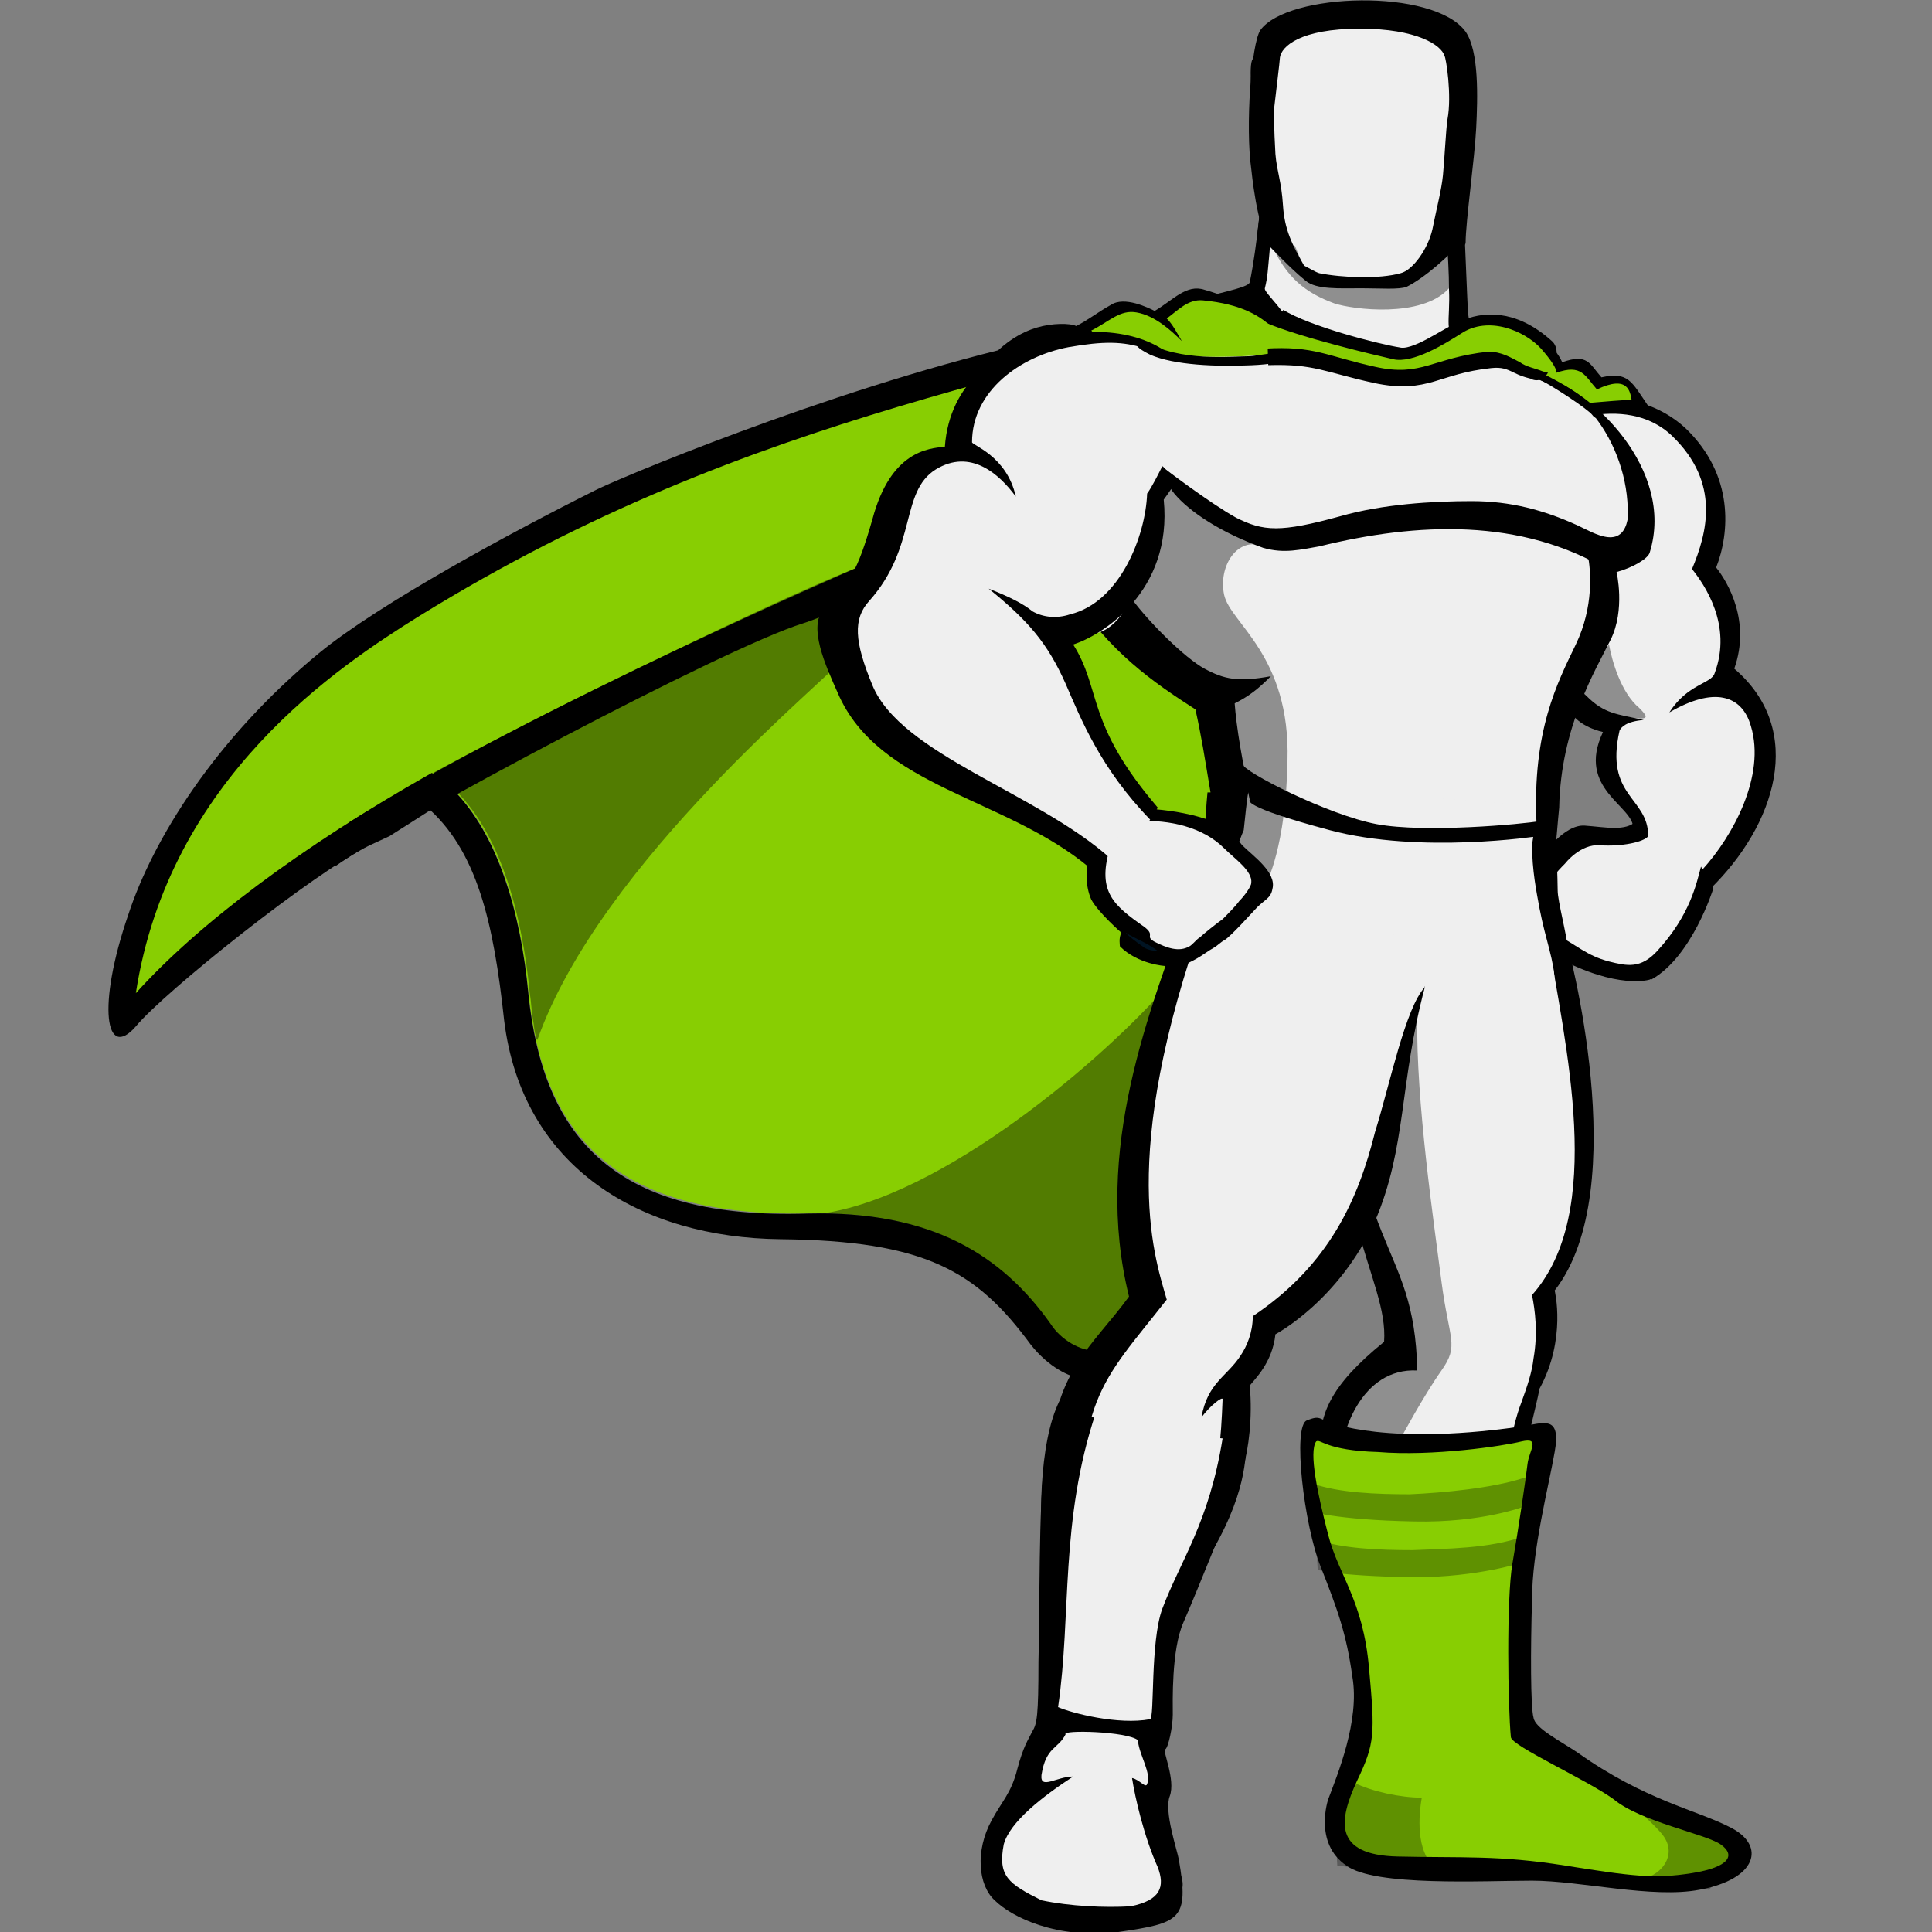 <?xml version="1.0" encoding="utf-8"?>
<!-- Generator: Adobe Illustrator 22.0.1, SVG Export Plug-In . SVG Version: 6.00 Build 0)  -->
<svg version="1.1" id="Layer_1" xmlns="http://www.w3.org/2000/svg" xmlns:xlink="http://www.w3.org/1999/xlink" x="0px" y="0px"
	 viewBox="0 0 128 128" style="enable-background:new 0 0 128 128;" xml:space="preserve">
<rect x="0" y="0" width="128" height="128" fill="#808080" stroke="none"/>
<style type="text/css">
	.st0{fill:#88CE02;}
	.st1{fill:#EFEFEF;}
	.st2{fill:#001423;}
	.st3{opacity:0.3;enable-background:new    ;}
	.st4{fill-opacity:0;}
	.st5{opacity:0.4;enable-background:new    ;}
	.st6{fill:#88CE02;stroke:#000000;stroke-width:1.586;stroke-linejoin:round;stroke-miterlimit:10;}
</style>
<g>
	<g>
		<path d="M24.5,56C20.8,57.8,10.9,65.7,9,68c-2,2.3-2.6-1.3-0.5-7.4c1.6-4.9,5.7-11.6,12.6-17.3c4-3.3,12.9-8.1,18.3-10.8
			c1.1-0.6,15.3-6.6,28-9.6c1.1-0.3-1.3,1.8-1.7,3c-1.9,5.6-39.9,29.5-39.9,29.5L24.5,56z"/>
		<path d="M78.1,123.2c0.7,4,0.1,4.2-4,4.8c-4.1,0.5-7.1-1-8.2-2.1c-1.1-1-1.3-3.3-0.2-5.3c0.7-1.3,1.3-1.8,1.7-3.4
			c0.4-1.5,0.7-1.9,1-2.5c0.3-0.5,0.4-1,0.4-4.6c0.1-3.6,0-10.3,0.4-13.2c0.4-2.9,13,1.3,13,1.3s-3,7.5-3.8,9.3
			c-0.8,1.8-0.7,5.3-0.7,6.1s-0.3,2.2-0.5,2.3c-0.2,0.1,0.7,2,0.3,3.1C77.1,120,78,122.6,78.1,123.2z"/>
		<path d="M82.9,11.2c-0.4-2.8,0-8.3,0.6-9.2C85.3-0.5,95-0.8,97.1,2.1c0.9,1.3,0.8,4.4,0.7,6.4c-0.1,2-0.7,6.2-0.7,7.6
			c-0.1,1-10.7,2.6-13-0.1C83.3,15.3,82.9,11.2,82.9,11.2z"/>
		<path d="M104.5,116.1c4.5,3.2,7.9,3.8,10.2,5c2.3,1.2,1.7,3.4-2.1,4.1c-3.1,0.6-7.9-0.6-11.1-0.6c-3.2,0-10.4,0.4-12.3-1
			c-2.2-1.5-1.2-4.4-1.2-4.4c0.6-1.6,2.1-5.2,1.6-8.1c-0.4-2.9-1-4.5-2.1-7.3c-1.1-2.7-1.9-9.4-0.9-9.7c1-0.4,0.7,0,2.1,0.3
			c1.3,0.3,2.8,0.7,5.6,0.7c2.9,0,6-0.4,7.1-0.7c1.1-0.2,2-0.4,1.6,1.8c-0.4,2.3-1.5,6.5-1.5,9.8c-0.1,3.3-0.1,7.1,0.1,7.8
			C101.7,114.5,103.3,115.3,104.5,116.1z"/>
		<g>
			<g>
				<path class="st0" d="M88.8,18.5c-8.1,7-23.7,8.9-46.8,17.8c-5.9,2.3-21.8,9.1-25.6,16.2C29.2,45.1,34,55.3,35,65.7
					c1,9.8,5.9,14.9,18.5,14.7c13-0.3,16.9,7.3,20.5,16.1c7-33.9,18.1-40.5,25.3-46.3C114.5,37.8,95.7,16,88.8,18.5z"/>
				<path class="st0" d="M88.8,18.5c-19.3,6.7-38.5,8.4-61,22.3C22.5,44.1,11.2,51.5,9,65.8c8.2-9.1,27.2-20.5,50.4-27.8
					c11.7-3.7,20.3-6.1,30.7-10.1C89.4,23.2,89.4,21.4,88.8,18.5z"/>
			</g>
			<path d="M113.5,58.6c0,0-1.4,4.8-4.2,6.3c0,0-2.1,0.7-6.2-1.5c-1.2-0.7-2.1-2.9-2-3.7c0.1-1.8,1.2-2.6,1.2-2.6s1.2-2,2.6-1.9
				c1.4,0.1,3.7,0.3,4.5-0.4C110,54.2,113.6,56.2,113.5,58.6z"/>
			<path d="M83.6,12.6c0,0-0.3,3.7-0.8,6.1c-0.1,0.4-2.3,0.7-3.9,1.3c3.1,8.8,21.6,8.7,24,4.4c-1.2-0.8-3.5-2.1-4.6-2.5
				c-1.1-0.4-1-0.4-1.1-2.4c-0.1-2.1-0.2-5.9-0.4-6.9C96.7,11.5,85.3,11.5,83.6,12.6z"/>
			<path class="st1" d="M84.3,12.6c0,0,0,2.1-0.2,4.2c-0.1,1-0.1,1.5-0.3,2.3c-0.1,0.4,2.5,2.2,3.2,6.1c3.5,7.8,11.6,4,15,0.2
				c-1.2-0.8-3.1-1.9-5.3-2.8c-1.1-0.4-0.6-1.4-0.7-3.4C96,17,95.7,14,95.6,12.9C95.4,11.8,86.1,11.5,84.3,12.6z"/>
			<path d="M83.6,12.6c0,0-0.1,1.3-0.3,2.9c1,1,2.2,2.3,3.2,3.1c0.7,0.6,2.3,0.5,3.7,0.5c1.3,0,2.5,0.1,3-0.1
				c1.2-0.6,2.9-2.1,3.8-3.2c-0.1-1.3-0.1-2.6-0.2-3.2C96.7,11.5,85.3,11.5,83.6,12.6z"/>
			<path d="M90.2,18.1c-0.9,0-1.9-0.1-2.7-0.2c-0.4-0.1-0.7-0.3-1-0.4c-0.5-0.4-1-0.8-1.6-1.2c-1.2-0.9-1.2-1.4-1.2-1.6
				c0.5-4.6-0.1-8.5-0.1-8.5s-0.5-2,2.3-2.5C88.6,3.1,90.2,3,90.2,3s1.8,0,4.5,0.6C97.5,4.1,97,6.1,97,6.1s-0.7,3.9-0.1,8.5
				c0,0.2-0.1,0.7-1.2,1.6c-1,0.7-1.8,1.5-2.6,1.7C92.1,18,91.1,18.1,90.2,18.1z"/>
			<path d="M90.2,1.1c-4.8,0-5.8,1.3-7.2,2.8c-0.3,0.4-0.1,2.6,0.4,7.3h0.7c0,0-0.4-1.3-0.4-2.9c0.1-1.5,0.4-1.5,0.1-1.8
				c-0.3-0.4-0.9-1.2,0.4-1.9c1.3-0.7,3.4,0.6,5.9,0.7c2.5-0.1,4.6-1.4,5.9-0.7c1.3,0.7,0.7,1.5,0.4,1.9c-0.3,0.4,0.1,0.3,0.1,1.8
				c0.1,1.5-0.4,2.9-0.4,2.9h0.7c0.4-4.7,0.7-6.7,0.5-7.1C96.3,2.4,95.1,1.2,90.2,1.1z"/>
			<path d="M113.5,58.9c0,0-1.4,4.5-4.1,6c-0.6-0.3-0.5-0.7-1-1.4c-0.1-0.2-0.7-0.4-0.9-0.6c-0.2-0.2-0.1-0.6-0.5-0.9
				c-0.3-0.3-0.5-0.1-0.8-0.3c-0.3-0.3-0.4-0.7-0.6-0.9c-0.1-0.1-0.7-0.2-0.9-0.4c-0.4-0.4-3.6-1-3.4-1.8c0.3-1.1,0.9-1.9,0.9-1.9
				s1.4-2.1,2.8-2c1.4,0.1,2.7,0.4,3.4-0.3C109.1,53.8,113.7,56.5,113.5,58.9z"/>
			<path d="M103.9,26.5c0,0,4.6-1.1,7.8,1.9c3.2,3.1,2.9,6.9,2,9.2c0.8,1,2.3,3.6,1.2,6.7c4.8,4.1,2.7,10.4-1.6,14.6
				c0,0-1-3.8-5.1-4c0.1-1.5-3.8-2.6-2-6.4c-2.8-0.7-2.7-2.6-3.2-4.9C102.6,41.2,103.9,26.5,103.9,26.5z"/>
			<path class="st1" d="M102.3,28.5c0,0,5.3-2.7,8.5,0.4c3.2,3.1,2.3,6.4,1.3,8.8c0.8,1,2.7,3.7,1.5,6.9c-0.2,0.7-1.8,0.7-3,2.6
				c2.9-1.7,4.8-1.2,5.4,0.9c1,3.3-1.2,7.3-3.2,9.5c0-0.1-0.1-0.1-0.1-0.2c-0.3,1.1-0.7,3.2-2.9,5.6c-1.1,1.2-2,1-3.2,0.7
				c-1.5-0.4-2-1-4-2.1c-1.2-0.7-0.5-1.5-0.5-2.1c0-0.1,0.1-0.4,0.4-0.7c0.1-0.4,0.6-1,1.2-1.6c0,0,1-1.3,2.3-1.2
				c1.4,0.1,2.9-0.2,3.2-0.6l0,0c0-2.6-2.9-2.6-1.9-7c0.1-0.2,0.4-0.6,1.6-0.7c-1.8-0.4-2.6-0.4-3.8-1.6c-0.9-0.8-1.5-1.8-1.8-3.2
				C103,40.5,102.3,28.5,102.3,28.5z"/>
			<path d="M86.8,23.9c-0.4-0.6-2.7-3.5-7-4.7c-1.2-0.4-2.1,0.7-3.3,1.4c-0.4-0.2-2-1-2.9-0.4c-0.9,0.5-1.5,1-2.3,1.4
				c-0.4-0.2-1.6-0.2-2.6,0.1c-1,0.3-2.4,1-3.8,2.9c-0.9,3.2,15.5,0.8,15.5,0.8L86.8,23.9z"/>
			<path class="st0" d="M86.9,23.9c-2.3-0.8-2-3.5-7.2-4c-1-0.1-1.7,0.7-2.4,1.2c0.4,0.4,0.7,1,1,1.5c-0.7-0.7-1.8-1.7-3-1.9
				c-1.1-0.2-1.8,0.6-3,1.2c0.2,0.2,0.4,0.6,0.7,1c-1-0.7-1.8-0.9-3.2-0.4c-1,0.3-2.8,1.1-4.2,3.1c-0.9,3.2,14.8-0.4,14.8-0.4
				L86.9,23.9z"/>
			<path d="M100.7,25.1c0,0,0-0.8-0.1-1.5c0-0.1-0.6-0.5-0.6-0.7l-0.1-0.1c0,0,1.2-0.7,2.1-0.3c1,0.3,1.5,1.5,1.5,1.5
				c1.7-0.6,1.8,0.1,2.6,1c1.8-0.4,2,0.3,3.1,1.9c0,0-1.3-0.2-3.9,0.2C102.8,27.4,100.7,25,100.7,25.1z"/>
			<path class="st0" d="M100.4,24.7c0,0,0.4-0.4,0.3-0.4c0.8-0.4,1.9-1,2.4,0.4c1.7-0.6,1.9,0.2,2.7,1.1c2.1-1,2.2,0.2,2.3,0.7
				c-0.7,0-1.6,0.1-2.9,0.2C102.8,27.1,100.4,24.6,100.4,24.7z"/>
			<path d="M75.5,22.9c0,0,4.2,1.5,7.7,1.2c3.5-0.3,9.5-0.6,12.7,1.3c0,0,3.3-1.2,6.4-0.4c3.1,0.8,8.7,6.1,7,11.6
				c-0.1,0.4-1.1,1-2.2,1.3c0,0,0.6,2.5-0.4,4.5c-1,2-3.3,5.8-3.4,11.1l0,0c-0.1,0.9-0.2,2.7-0.4,3.6C97.3,57,88.5,54.9,79.8,55
				c0.1-1,0.1-1.5,0.2-2.5h0.2c-0.4-2.4-0.6-3.7-1-5.5c-2.8-1.8-5.7-3.8-8.2-7.7C68.6,35.5,75.5,22.9,75.5,22.9z"/>
			<path d="M103.8,62.4c0,0,4.5,16.3-0.8,23.1c0,0,0.8,3.2-1,6.5c-0.3,1.5-0.7,2.8-0.9,4.2c-1,6.1-2.6,8.6-3,18.4l-4.4-0.1
				c0,0-0.5-7-2.1-10.8c-0.9-2.1-4.3-5-4.2-7.8c0.1-2.2,0.6-4,4.3-7c0.3-4.2-4-8.3-3.3-24.1L103.8,62.4z"/>
			<path class="st1" d="M102.5,61.8c1.2,7.5,3.9,18.5-1,24c0.2,1,0.4,2.5,0.1,4.2c-0.1,0.9-0.4,1.8-0.8,2.9c-0.7,1.8-1,4.3-1.2,5.9
				c-1,6.1-1,6.4-1.4,16.1l-4.4-0.1c0,0-0.5-7-2.1-10.8c-0.9-2.1-2.7-4-2.9-6.8c-0.1-2.2,1.4-6.6,5.1-6.4c-0.2-8.9-4.3-7.1-5.4-25.6
				L102.5,61.8z"/>
			<path class="st1" d="M75.5,22.9c0,0,1.6,0.5,3.4,0.7c1.8,0.1,3.7,0,5.3-0.1c3.5-0.3,8.5-0.7,11.8,1.2c0,0,1.8-0.6,3.8-0.4
				c0.9,0.1,1.8,0.8,2.8,1.1c3.2,0.8,6.3,6.2,4.9,11c-0.1,0.4-1.2,0-2.3,0.4c0.2,1,0.4,3.4-0.8,5.9c-1.2,2.5-2.9,5.7-2.6,11.9
				c-7.7-0.4-11.1-0.9-18.8-1.2c-0.7-2.7-1.1-5.4-1.2-6.8c1-0.5,1.6-1,2.4-1.8c-2.2,0.4-3.1,0.2-4.4-0.5c-1.3-0.7-3.7-3.1-4.8-4.6
				c-0.1-0.1-1,2.3-2.8,2.3c-0.7-1,2.1-3.7,1.6-4.7C72.1,33.4,75.5,22.9,75.5,22.9z"/>
			<path d="M103.1,55.7c0,0,0.1,2.6,0.1,3.3c0,0.7,0.6,2.9,0.7,4c-0.8,1.4-4.3,4.5-10.7,5.7c-6.3,1.3-14.7-8.6-14.7-8.6
				c0.2-1,1-3.7,1.5-5.2c0.1-0.1,0.2-0.5,0.2-0.7C80.9,53.3,103.1,55.7,103.1,55.7z"/>
			<path class="st1" d="M101.5,55.9c0,1.8,0.3,3.2,0.5,4.3c0.4,2.1,1,3.5,1,4.9c0,4.2-5.6,3.5-10.3,3.7C86.4,70.1,81,60.2,81,60.2
				c0.4-1.7,0.7-3.6,1.4-5.2l0,0c0.1-0.9,0.2-2,0.3-2.5c8.9,0,15.2,0.5,18.9,0.9C101.7,54.2,101.6,55.6,101.5,55.9L101.5,55.9z"/>
			<path d="M94.4,65.4c0,0-3.9-8.6-15.5-6.1c-2.8,7.8-6.5,16.9-4.1,26.6c-2.4,3.3-5.2,5.1-5.2,11.2c0,6.1,0.3,7.1,0.3,7.1l8.6,0.4
				c0,0,2.8-3.6,3.9-7.5c0.3-1.1,0.6-3.1,0.4-5.3c0.3-0.4,1.5-1.5,1.7-3.4c0,0,4.2-2.2,6.6-7.5C93.2,76,92.7,71.8,94.4,65.4z"/>
			<path class="st1" d="M94.4,65.4c-0.2-0.8-3.2-8.7-14-6.4c-6.4,17-4,24-3.1,27.1c-4.3,5.5-6.3,6.7-5.4,17.8h5.7
				c2.6-4.2,3.2-5.7,3.4-11.2c0-0.2-0.8,0.4-1.4,1.2c0.4-2.3,1.7-2.7,2.6-4.1c0.4-0.6,0.8-1.5,0.8-2.6c5.1-3.4,7-7.8,8.1-12.2
				C92.1,71.8,93.1,66.8,94.4,65.4z"/>
			<path d="M76.3,53.6c0,0,2,0.1,3.7,0.7c1.7,0.6,1.7,1,2.3,1.7c0.7,0.7,2.3,1.8,2,2.9c-0.1,0.6-0.5,0.7-1,1.2
				c-0.2,0.2-1.8,2-2.2,2.2c-0.2,0.1-0.5,0.4-0.7,0.5c-0.2,0.1-0.9,0.6-1.1,0.7c-0.7,0.4-1.2,0.6-2.1,0.5c0,0-1.8-0.1-3-1.3
				c0,0-0.1-0.6,0.1-0.9c0,0-1.5-1.3-2-2.2c-0.4-0.9-0.4-2.1-0.1-2.8C72.4,56.2,75.3,54.4,76.3,53.6z"/>
			<path d="M78.2,124.9l-0.2,1.8c0,0-0.7,0.8-5.6,0.7c-5-0.1-6.3-1.6-6.7-2.4l-0.3-1.9c0,0,1-1.4,1.2-1.4c1.6,0.1,7.1,2.3,10.9,2.9
				C77.8,124.6,77.9,124.8,78.2,124.9z"/>
			<path d="M88.8,121.1c0,0.8-0.1,0.8-0.1,1.6c0.9,0.7,3.1,1,7.3,1c6.1-0.1,11.7,1.8,18.6,0.7l0.1-1.3L114,123l-24.4-2L88.8,121.1z"
				/>
			<path d="M94.1,123.7c0.6,0,1.2,0,1.8,0c4-0.1,7.7,0.7,11.7,1c2.1-0.1,4.8-0.6,4.5-2.1l-20.8-1.8
				C90.2,122.2,91.1,123.3,94.1,123.7z"/>
			<path d="M70.2,92.8c0.7,0.4,5.1,3.1,12.4,2.7c-0.1,1.4-0.1,4.1-3.3,8.9c-1.6,2.3-3,6.4-3.3,11.6c0.1,1.2,0.7,2.2-0.1,3.7
				c0.3,1,1.5,2.9,2.1,4c0.6,1.2,0.9,2.5-3,2.6c-4,0.1-10.3-0.4-9.5-3.4c0.4-1.6,1.7-3.3,1.8-4c0.1-0.7,0.1-2.6,1.4-4
				c1.1-3.7,0.7-7.2,0.5-10.5C68.8,101.1,68.8,95.6,70.2,92.8z"/>
			<path d="M77.1,33.1c5.2-7,0.8-12.5-7.5-10.8c-3.4,0.7-6.7,3-7,7.3c-1.1,0.1-3.6,0.3-4.8,4.8c-1,3.5-1.5,4.2-3.2,5.9
				c-1.1,1.2,0.1,3.8,0.9,5.6c2.7,6.3,11.1,6.9,16.7,11.6c1.9-0.5,3.9-2.6,4.5-4c-4.8-5.6-3.7-7.8-5.6-10.8
				C73,42.1,77.7,39.2,77.1,33.1z"/>
			<path class="st1" d="M76,32.7c0.3-0.4,0.8-1.4,1-1.8c0.1-0.1,0.9,1.3,1,1.2c2-3.2,2.5-7.9,0.2-8.4c-0.5-0.1-1.5-0.3-2.3-0.6
				c-1.5-0.5-2.8-0.5-5.1-0.1c-3.2,0.6-6.4,2.9-6.4,6.3c0,0.2,2.3,0.9,2.9,3.6c-1.1-1.5-3-3.2-5.3-1.8c-2.4,1.5-1.2,5.1-4.4,8.7
				c-1.1,1.2-1,2.7,0.2,5.6c1.9,4.6,10.9,7.1,15.8,11.5c1.2-0.5,2-1.7,2.6-2.6c-3.3-3.4-4.6-6.7-5.6-9c-1.2-2.7-2.5-4.2-5.1-6.3
				c1.3,0.5,2.3,1,2.9,1.5c0.7,0.4,1.6,0.5,2.5,0.2C74.2,39.9,75.9,35.5,76,32.7z"/>
			<path d="M107.9,33.9c-0.2,2.8-2.3,1.4-3.4,0.9c-2.2-1-4.4-1.6-7-1.6s-5.9,0.2-8.7,1c-4,1.1-5.1,1-6.9,0.1c-1.8-1-4.8-3.3-4.8-3.3
				s-0.1,0.7,0.7,1.7c1,1.2,3.1,2.6,5.9,3.6c1.4,0.4,2.5,0.1,3.7-0.1c6.5-1.6,13.4-1.9,19.2,1.6c0.3,0.1,1.3-0.3,1.8-1
				C109,35.8,107.9,33.9,107.9,33.9z"/>
			<path class="st2" d="M74.6,61.8c0.6,0.4,1.3,0.6,2.1,1.2c0,0-0.7,0-1-0.3C75.4,62.5,74.6,61.9,74.6,61.8L74.6,61.8z"/>
			<path class="st1" d="M95.7,3.7c-0.2-0.7-1.8-1.8-5.6-1.8c-4,0-5.2,1.2-5.3,1.9c0,0.2-0.3,2.6-0.4,3.5c0,0,0,1.2,0.1,2.9
				c0.1,1.2,0.4,1.8,0.5,3.4c0.1,1.6,0.6,2.6,1.4,4c0.4,0.2,0.7,0.4,1,0.5c1.5,0.3,4,0.4,5.4,0c0.8-0.2,1.8-1.6,2.1-2.9
				c0.3-1.5,0.6-2.6,0.7-3.6c0.1-1,0.2-3.1,0.3-3.7C96.2,6.3,95.8,3.8,95.7,3.7z"/>
			<path d="M88,94.2c0,0,3.9,1.7,13.5,0.2c0,0-2.7,13.6-1.5,20.4c0,0,1.2,1.8,10.5,5.1c0,0,4.1,1,4,3.1c0,0,0.1,0.4-4.8,0.3
				c-5-0.1-9.7-1-13-1s-6.8,0.1-7.4-0.8c-0.7-0.9,0.1-3.2,1.1-4.5c1-1.4,0.7-2.4,0.7-4.9C90.8,105.7,85.8,98.9,88,94.2z"/>
			<path class="st0" d="M87.2,95.5c-0.5,0.7,0.1,3.5,0.8,6.2c0.7,2.7,2.3,4.3,2.7,8.8c0.4,4.4,0.4,5-0.8,7.5c-1.2,2.6-1.6,4.9,2.7,5
				c4.3,0.1,6.7-0.1,11.1,0.6c4.4,0.7,5.9,0.9,8.4,0.5s2.9-1.2,1.9-1.9c-1-0.7-5.3-1.5-7.1-3c-1.8-1.3-6.7-3.5-6.8-4.1
				c-0.2-2-0.3-9.2,0.1-11.5c0.4-2.3,0.9-5.7,1-6.6c0.1-0.9,0.9-1.8-0.4-1.5c-1.2,0.3-5.9,1-9.5,0.7C87.8,96.1,87.5,95.3,87.2,95.5z
				"/>
			<path class="st3" d="M89.7,118.1c1.2,0.6,3.1,1,4.5,1c0,0-0.5,2.4,0.3,3.9c0.8,1.5-5.9,0.6-5.9,0.6l-0.3-5.2L89.7,118.1z"/>
			<path class="st3" d="M109.1,124.4c1.2-0.4,2-1.7,1-2.9c-1-1.2-1.9-1.5-0.6-1.5c1.3-0.1,6.2,2.9,6.2,2.9l-2.5,2.3L109.1,124.4z"/>
			<path class="st3" d="M87,98.3c1.7,0.6,4.2,0.7,6.4,0.7c2.2-0.1,5.5-0.4,7.6-1.1c2.1-0.7,1.2,0.8,1.2,0.8l-1.2,1.1
				c0,0-2.8,1.1-7.3,1c-5.3-0.1-7-0.7-7-0.7L87,98.3z"/>
			<path class="st3" d="M87.2,102c1.7,0.6,4.2,0.7,6.4,0.7c2.2-0.1,5.1-0.1,7.3-0.9c0.9-0.3,0.4,1,0.4,1l-0.4,0.7c0,0-2.9,1-7.3,1
				c-5.3-0.1-6.3-0.5-6.3-0.5L87.2,102z"/>
			<path class="st4" d="M88,94.2c0,0,6.4,2.3,13.6,0.7c0,0-2.8,13.1-1.5,19.9c0,0,1.2,1.8,10.5,5.1c0,0,4.1,1,4,3.1
				c0,0,0.1,0.4-4.8,0.3c-5-0.1-9.7-1-13-1s-6.8,0.1-7.4-0.8c-0.7-0.9,0.1-3.2,1.1-4.5c1-1.4,0.7-2.4,0.7-4.9
				C90.8,105.7,85.8,98.9,88,94.2z"/>
			<path class="st4" d="M88,94.2c0,0,6.4,2.2,13.6,0.7c0,0-2.8,13.2-1.5,19.9c0,0,1.2,1.8,10.5,5.1c0,0,4.1,1,4,3.1
				c0,0,0.1,0.4-4.8,0.3c-5-0.1-9.7-1.5-13-1c-3.4,0.6-6.8,0.4-7.4-0.8c-0.5-1,0.1-3.2,1.1-4.5c1-1.4,0.7-2.4,0.7-4.9
				C90.8,105.7,85.8,98.9,88,94.2z"/>
			<path d="M82.3,50.6c0,0.5,5.7,3.4,8.9,4c3.2,0.6,9.7,0,10.8-0.2l-0.1,1c0,0-7.8,1.2-13.8-0.4c-6-1.6-5.3-2-5.3-2L82.3,50.6z"/>
			<g>
				<path class="st1" d="M70.1,113.1c0.9,0.4,4,1.2,6.1,0.8c0.3-0.1,0-5.1,0.8-7.3c1.2-3.2,3.1-5.7,4-11.3c-3.1-0.3-6.6-1.1-8.4-1.7
					C70.2,100.8,71,107,70.1,113.1z"/>
				<path class="st1" d="M75,117.8c0.5,0.1,0.9,0.7,1,0.4c0.3-0.7-0.5-1.9-0.6-2.8c0-0.1,0,0,0-0.1c-0.7-0.6-5.1-0.7-4.8-0.4
					c-0.5,1-1.3,0.8-1.6,2.7c-0.1,1,1,0.1,2.1,0.1c-2,1.3-4.2,3-4.6,4.5c-0.4,2.1,0.3,2.6,2.5,3.7c1.9,0.4,4.2,0.5,5.9,0.4
					c2-0.4,2.3-1.3,1.8-2.6C75.8,121.7,75.2,119.1,75,117.8z"/>
			</g>
			<path d="M75.8,22.6c2.4,1.4,5.8,1,7,1c0.3,0,3.2-0.5,3.4-0.4c0.3,0.1,0.3,0.3,0.3,0.3s-1.1,0.6-3.6,0.7c-2.3,0.1-5.1,0-6.7-0.7
				C74.4,22.6,75.8,22.6,75.8,22.6z"/>
			<path d="M100.7,24c0.4,0.3,3.3,1.4,4.5,2.7c1.1,1.2,0.5,1.1,0.3,0.8c-0.3-0.4-2.6-1.9-3.4-2.3c-0.9-0.4-2-1-2-1.2
				S100.7,24,100.7,24z"/>
			<path class="st1" d="M75.4,54.4c2.1-0.1,4.3,0.4,5.7,1.8c0.7,0.7,1.9,1.5,1.8,2.3c0,0.2-0.4,0.8-0.8,1.2c-0.2,0.3-0.9,1-1.1,1.2
				c-0.3,0.2-1.3,1-1.5,1.2c-0.2,0.1-0.5,0.5-0.7,0.6c-0.7,0.4-1.5,0.1-2.3-0.3c-0.7-0.4,0.1-0.4-0.7-1c-2-1.4-3.1-2.3-2.3-5.1
				C73.6,55.8,74.4,55.2,75.4,54.4z"/>
		</g>
		<path class="st5" d="M56.8,37.6c-6.6,2.6-23.4,11-28.1,13.6l0,0c4,2.5,5.8,8.5,6.4,14.6c0.1,0.6,0.1,1.1,0.2,1.7
			c0.1,0.5,0.1,0.9,0.2,1.1c0,0.1,0,0.2,0.1,0.3C39.8,57,55.3,44.6,55.9,43.6c0.3-0.4-0.4-2.3,0.7-4.2
			C57.9,37.1,60.4,36.1,56.8,37.6z"/>
		<path class="st5" d="M72.4,92.9c3.4-6.7,3.4-13.2,3.4-20.7c0-3.2,2.3-7.6,1.1-6.4C72.5,70.7,61.5,80,53.5,80.5
			C64.7,80.1,69.1,85.7,72.4,92.9z"/>
		<path d="M22.2,57.4c4.2-3,25.8-14.5,31-16.1c5.2-1.7,3.6-3.7,3.6-3.7s-21.1,9.1-33.7,16.9"/>
		<path class="st5" d="M83.7,36.2c-1.7-0.7-3,1.3-2.6,3.2c0.4,1.9,4.4,4,4.2,11c-0.1,5.7-1.4,8.1-1.4,8.1L81.2,55
			c0,0-0.4-7.9-1.4-9.1c-1-1.2-4-3.3-5.1-4.4c-1.2-1.1,1.3-2.6,1.2-4.6c-0.1-2,1.2-5.9,1.2-5.9L83.7,36.2z"/>
		<path class="st5" d="M93.9,67.4c-0.1,5.5,1.1,13.6,1.6,17.5c0.5,3.9,1.2,4.2,0,5.9c-1.2,1.7-2.7,4.5-2.7,4.5l-5.1-0.4
			c0,0,4-5.1,4.2-6.1c0.2-1-2.1-8.2-2.1-8.2L93.9,67.4z"/>
		<path class="st5" d="M84.2,16.1c1,2.3,2.3,3.3,4.2,4c1.2,0.4,5.8,1,7.6-1c0.8-1,0.3-3.5,0.3-3.5l-4.2,3.4l-5.6-1l-0.7-1.7
			L84.2,16.1z"/>
		<path class="st6" d="M84.6,21.2c1.9,1.2,6.7,2.4,8,2.6c1.3,0.3,3.4-1.4,4.5-1.8c1.1-0.5,3-0.8,5.2,1.2c0.2,0.2-0.5,1.2-0.5,1.2
			c-0.1-0.1-0.5-0.1-1.1-0.4c-0.6-0.3-1.1-0.5-2-0.4c-3.7,0.4-4.2,1.7-7.5,1c-3.2-0.7-4-1.3-7.2-1.2"/>
		<path class="st0" d="M83.9,21.4c2.4,1,7.1,2.1,8.4,2.4c1.3,0.3,3.4-1,4.5-1.7c1.8-1.2,4.2-0.2,5.3,1c0.7,0.8,1,1.3,1,1.5
			c0,0.3-0.9,0-0.9,0c-0.5-0.2-1.1-0.3-1.5-0.6c-0.6-0.3-1.2-0.7-2.1-0.7c-3.7,0.4-4.4,1.7-7.5,1c-3.2-0.7-4-1.4-7.3-1.2"/>
		<path d="M72.6,89.8c-0.1-0.1,0.1-0.3,0-0.3c-1,0-2.3-0.7-3-1.8c-3.2-4.5-7.8-7.5-16.1-7.3C40.9,80.8,36,75.6,35,65.8
			c-0.5-5.3-2-10.5-5-13.5l-1.8,1.1c3.4,2.9,4.5,7.7,5.2,14.2c1.2,9.8,9.1,14.4,18.3,14.5c9.6,0.1,13,2.1,16.6,7
			c1.2,1.5,2.5,2.1,3.5,2.3L72.6,89.8z"/>
		<path class="st5" d="M106.6,42.7c0.2,1.1,0.8,3.2,2,4.2c0.5,0.5,0.6,0.7,0.1,0.7c-0.4,0-3.7-0.1-3.7-0.1l-0.9-1.5L106.6,42.7z"/>
	</g>
</g>
<g>
</g>
<g>
</g>
<g>
</g>
<g>
</g>
<g>
</g>
<g>
</g>
<g>
</g>
<g>
</g>
<g>
</g>
<g>
</g>
<g>
</g>
<g>
</g>
<g>
</g>
<g>
</g>
<g>
</g>
</svg>
